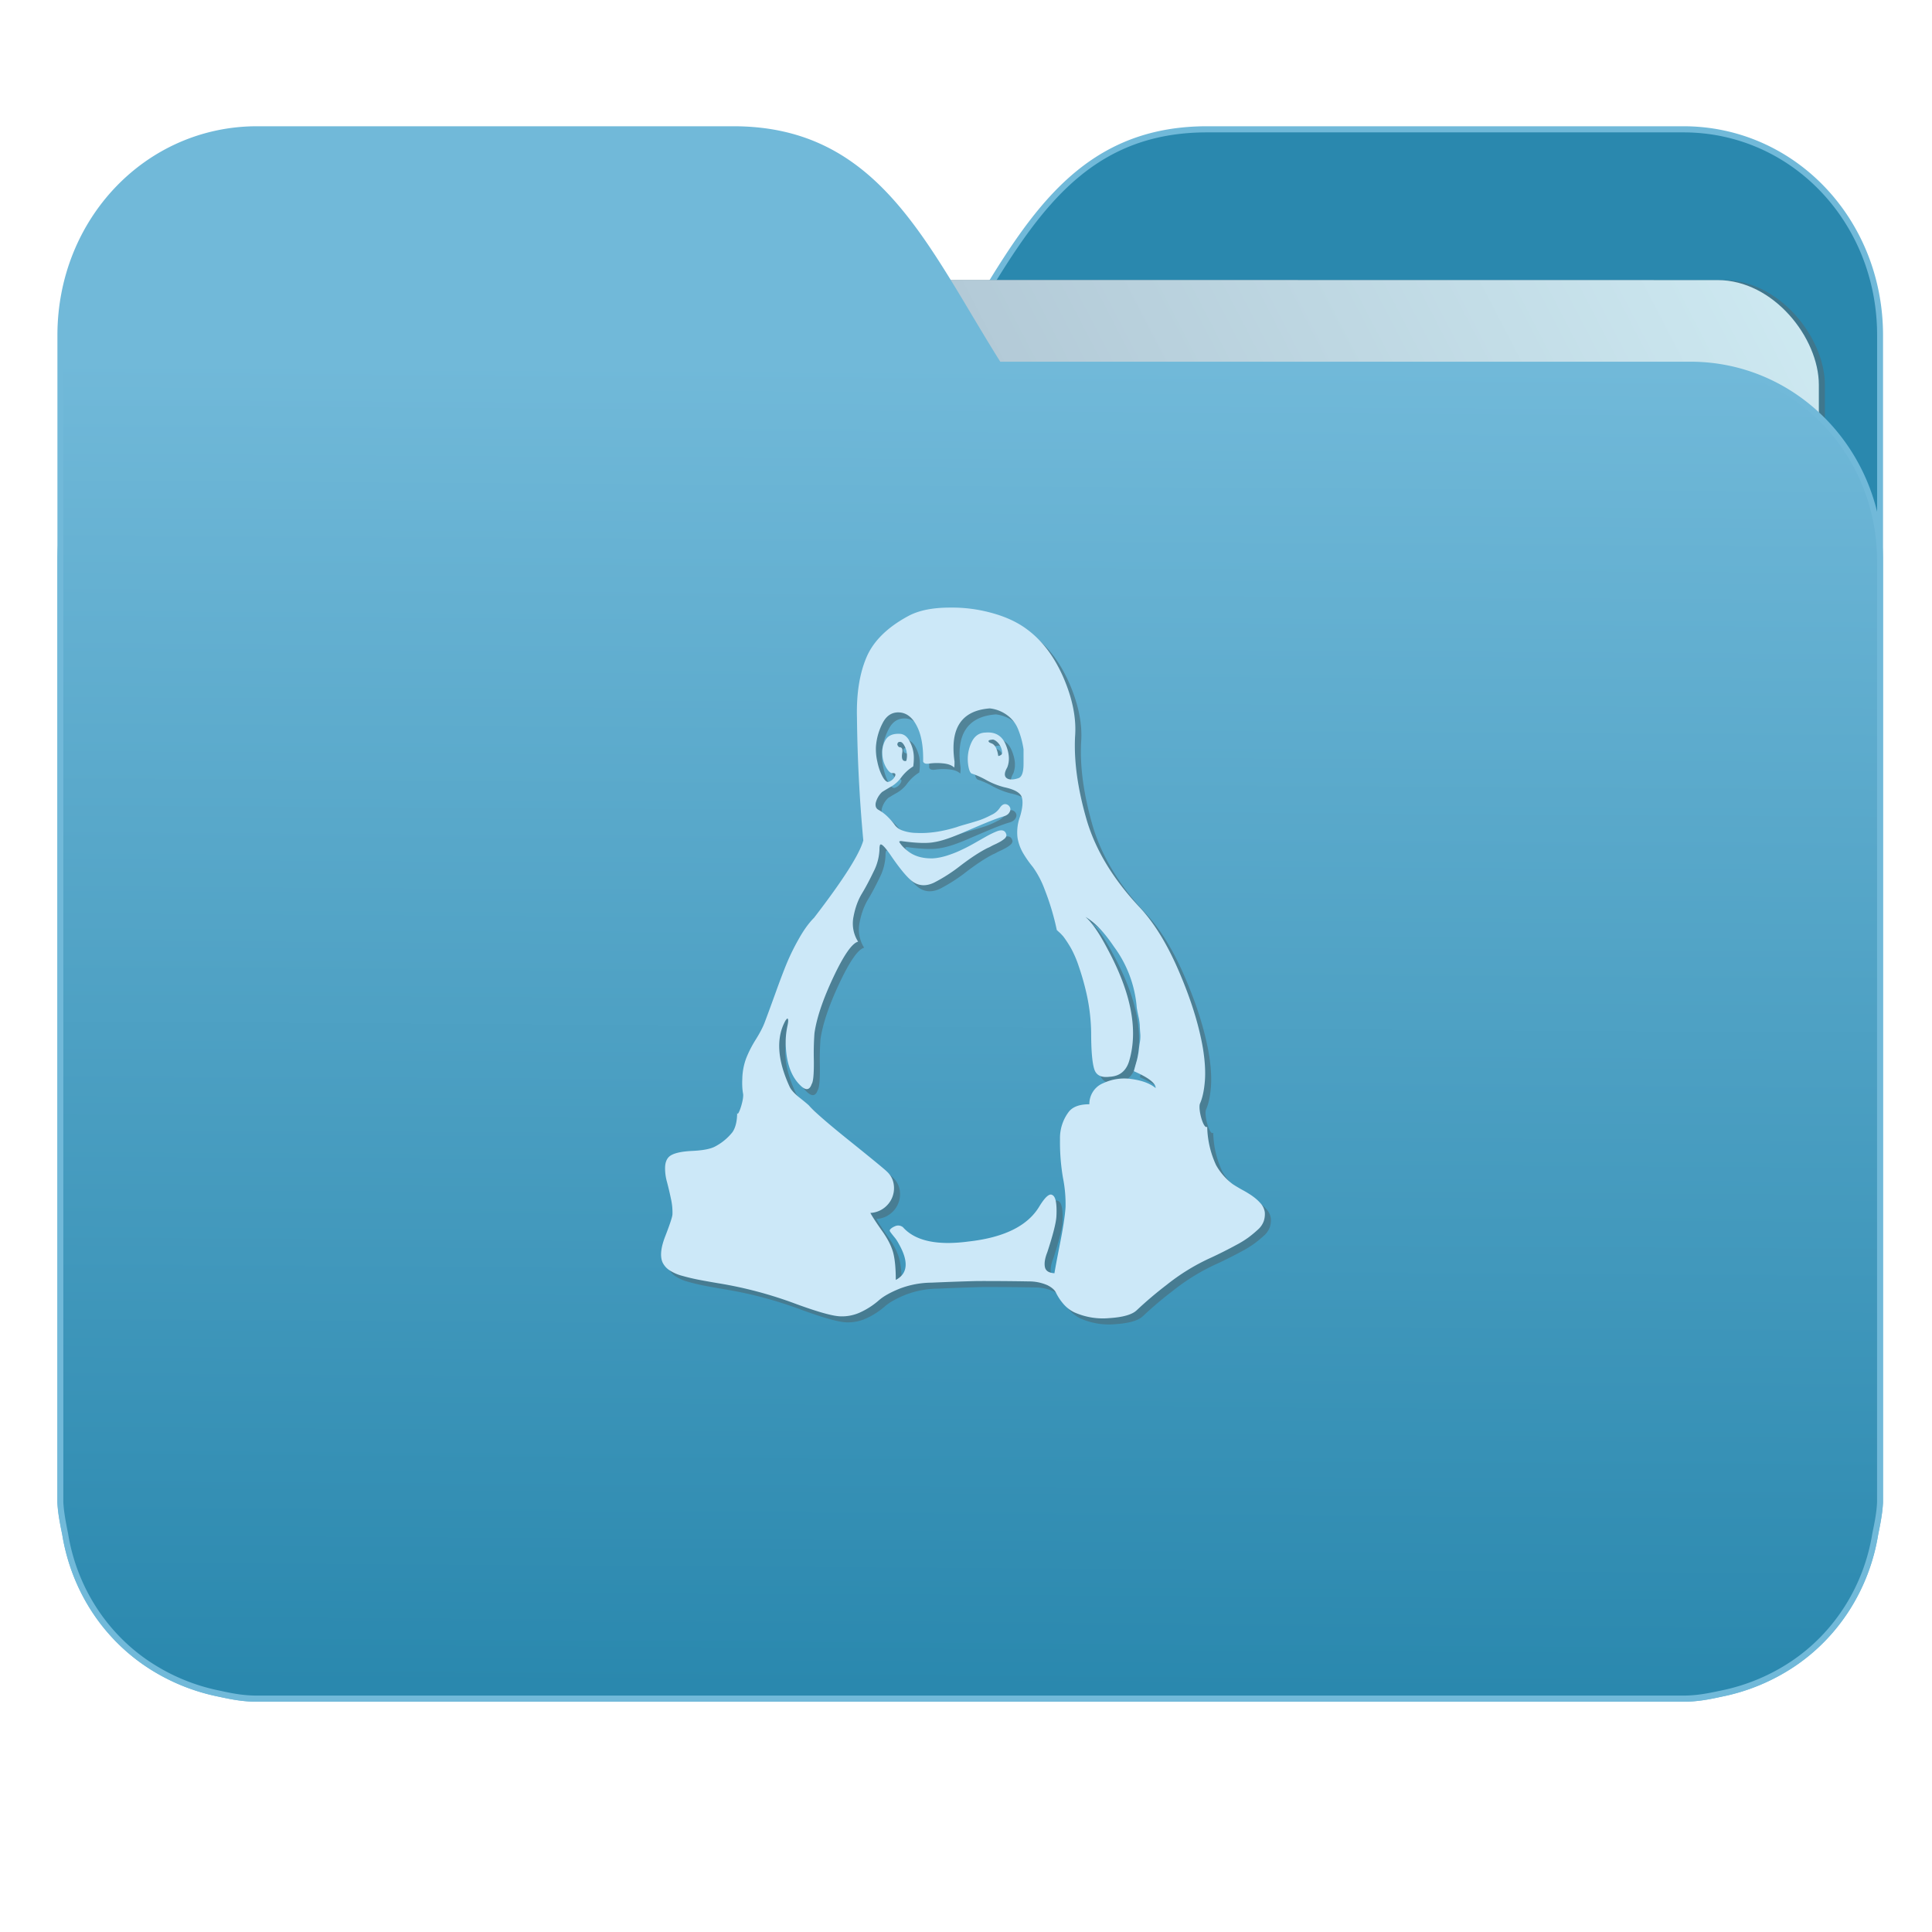 <svg xmlns="http://www.w3.org/2000/svg" xmlns:xlink="http://www.w3.org/1999/xlink" version="1" height="32" width="32"><defs><linearGradient id="a"><stop offset="0" stop-color="#2a88ae"/><stop offset="1" stop-color="#71b9d9"/></linearGradient><linearGradient id="b"><stop offset="0" stop-color="#8998ad"/><stop offset="1" stop-color="#ceeaf2"/></linearGradient><linearGradient gradientTransform="matrix(1.847 0 0 1.847 -1.697 -28.434)" gradientUnits="userSpaceOnUse" y2="10.718" x2="-5.597" y1="22.201" x1="-5.667" id="d" xlink:href="#a"/><linearGradient gradientTransform="matrix(1.227 0 0 1.5 17.688 -21.176)" gradientUnits="userSpaceOnUse" y2="7.458" x2="-13.153" y1="21.288" x1="-34.169" id="c" xlink:href="#b"/></defs><g transform="matrix(1 0 0 1.035 28.578 14.98)"><path d="M-8.585-12.404c-2.391 0-3.167 1.885-4.395 3.768H-24.44c-1.739 0-3.139 1.4-3.139 3.139V9.57c.008.175.045.344.08.51.149.868.643 1.609 1.373 2.08.348.224.75.387 1.178.47.213.044.4.08.628.08H-.696c.228 0 .415-.034.628-.08a3.352 3.352 0 0 0 1.177-.47 3.082 3.082 0 0 0 1.373-2.08c.034-.166.07-.336.08-.51V-9.107c0-1.836-1.443-3.297-3.258-3.297h-7.887z" fill="#2a88ae" stroke="#71b9d9" stroke-width=".098"/><rect ry="1.676" transform="rotate(.008) skewX(.002)" y="-9.991" x="-24.146" height="20.744" width="25.793" opacity=".647" fill="#4b6e7c" paint-order="markers stroke fill"/><rect ry="1.676" transform="rotate(.008) skewX(.002)" y="-9.991" x="-24.246" height="20.744" width="25.793" fill="url(#c)" paint-order="markers stroke fill"/><path d="M-16.431-12.404c2.39 0 3.166 1.885 4.394 3.768H-.578c1.739 0 3.139 1.4 3.139 3.139V9.57c-.008.175-.045.344-.08.51a3.078 3.078 0 0 1-1.373 2.08c-.348.224-.75.387-1.178.47-.213.044-.4.08-.628.08H-24.32c-.227 0-.414-.034-.628-.08a3.352 3.352 0 0 1-1.176-.47 3.082 3.082 0 0 1-1.374-2.08c-.034-.166-.07-.336-.08-.51V-9.107c0-1.836 1.444-3.297 3.258-3.297h7.887z" fill="url(#d)" stroke="#71b9d9" stroke-width=".098"/><g fill-rule="evenodd"><path d="M-9.337 3.032c0-.076-.12-.165-.361-.266.017-.064.034-.122.05-.175.014-.053.025-.108.032-.165a1.9 1.9 0 0 1 .02-.136.558.558 0 0 0 .003-.143 2.27 2.27 0 0 1-.007-.124.904.904 0 0 0-.023-.14 3.476 3.476 0 0 1-.026-.13 1.854 1.854 0 0 0-.378-.98C-10.19.54-10.347.38-10.5.297c.105.084.23.26.374.527.381.685.5 1.273.355 1.764-.048.17-.158.258-.328.267-.136.016-.22-.023-.253-.118s-.05-.272-.053-.53a2.944 2.944 0 0 0-.076-.679 4.076 4.076 0 0 0-.128-.438 1.733 1.733 0 0 0-.128-.289 1.935 1.935 0 0 0-.102-.155.652.652 0 0 0-.085-.095 2.162 2.162 0 0 1-.05-.045 3.985 3.985 0 0 0-.203-.653 1.493 1.493 0 0 0-.194-.356 1.759 1.759 0 0 1-.154-.21.718.718 0 0 1-.099-.253.705.705 0 0 1 .04-.34c.043-.137.053-.242.03-.314-.025-.072-.122-.125-.293-.159a1.31 1.31 0 0 1-.293-.114 1.432 1.432 0 0 0-.233-.101c-.035-.004-.059-.06-.072-.165a.61.61 0 0 1 .052-.324c.049-.11.127-.167.237-.171.162-.013.274.05.335.19s.07.262.026.368c-.048.08-.052.137-.013.168.04.032.105.033.197.005.057-.017.086-.094.086-.229v-.235a1.379 1.379 0 0 0-.089-.317.506.506 0 0 0-.138-.194.604.604 0 0 0-.332-.143c-.468.034-.663.318-.584.85 0 .064-.003.096-.007.096-.04-.038-.104-.06-.194-.067a.953.953 0 0 0-.217.005c-.055.008-.088 0-.102-.032.005-.241-.03-.431-.105-.571-.074-.14-.173-.212-.295-.216-.119-.004-.21.054-.273.175a.937.937 0 0 0-.109.377.867.867 0 0 0 .023.235c.02.093.049.173.086.238.037.066.071.094.102.086a.176.176 0 0 0 .105-.09c.017-.037.002-.054-.046-.05-.03 0-.065-.03-.102-.092a.45.45 0 0 1-.062-.213.371.371 0 0 1 .059-.234c.044-.064.118-.093.223-.09.075 0 .134.045.178.134a.529.529 0 0 1 .062.248.909.909 0 0 1-.01.14.713.713 0 0 0-.204.183.541.541 0 0 1-.18.15c-.086.048-.13.075-.135.079a.358.358 0 0 0-.102.171c-.01.055.006.093.05.114a.714.714 0 0 1 .164.124.962.962 0 0 1 .105.12.26.26 0 0 0 .121.083.74.74 0 0 0 .234.042c.206.008.429-.024.67-.096.009-.004.059-.019.151-.044.092-.025.168-.048.227-.067.059-.019.123-.046.193-.082a.326.326 0 0 0 .138-.111c.04-.06.084-.076.132-.051.022.013.036.03.043.054.006.023 0 .048-.02.076-.02.027-.056.048-.109.06-.087.026-.21.071-.37.137-.16.065-.26.107-.3.124-.192.08-.346.129-.46.145-.11.022-.282.017-.519-.012-.044-.009-.063-.004-.059.012a.48.48 0 0 0 .112.121c.11.097.256.144.44.14.075-.005.153-.02.237-.045.083-.025.162-.055.236-.089.075-.033.148-.07.22-.11l.197-.109c.06-.031.113-.057.161-.076.049-.019.087-.024.115-.016.029.009.047.032.056.07a.073.073 0 0 1-.007.029.083.083 0 0 1-.026.031.459.459 0 0 1-.095.06.774.774 0 0 1-.06.03.949.949 0 0 0-.065.03.479.479 0 0 1-.062.03c-.123.059-.27.152-.444.279a2.731 2.731 0 0 1-.437.273c-.118.055-.225.057-.322.006-.092-.046-.23-.2-.414-.463-.096-.131-.15-.178-.164-.14a.213.213 0 0 0-.007.064.826.826 0 0 1-.098.358c-.066.133-.13.25-.194.352-.063.102-.11.225-.138.369a.526.526 0 0 0 .076.4c-.101.025-.238.215-.411.57-.173.356-.277.654-.312.895a4.283 4.283 0 0 0-.01.438c.002.216-.01.341-.036.375-.035.101-.099.108-.19.019-.14-.131-.22-.33-.237-.597-.01-.118 0-.237.026-.355.018-.08.015-.119-.007-.114l-.026.031c-.158.275-.136.626.066 1.054.022.05.076.11.164.177.088.068.14.11.158.127.087.098.315.29.683.575.368.285.572.447.611.485.07.064.109.144.115.241a.384.384 0 0 1-.092.273.415.415 0 0 1-.299.146c.035.064.099.158.19.283.093.125.154.239.185.342.03.104.046.253.046.448.201-.102.217-.296.046-.584a.562.562 0 0 0-.07-.102 2.539 2.539 0 0 1-.062-.076c-.013-.017-.017-.03-.013-.038.013-.02.042-.04.086-.06a.13.13 0 0 1 .131.016c.201.22.565.296 1.09.229.583-.064.971-.248 1.164-.553.1-.16.175-.224.223-.19.053.025.075.135.066.33-.004.106-.055.3-.151.584-.04.097-.053.177-.04.238.013.061.066.094.158.098.013-.08.045-.243.095-.488.05-.246.08-.436.089-.572a2.075 2.075 0 0 0-.043-.466 3.278 3.278 0 0 1-.049-.616.68.68 0 0 1 .151-.447c.066-.076.178-.114.335-.114a.358.358 0 0 1 .227-.337.843.843 0 0 1 .476-.066c.171.023.302.07.394.142zm-4.126-5.248a.322.322 0 0 0-.017-.19c-.024-.056-.049-.088-.075-.096-.04-.008-.06.006-.06.044.01.021.02.034.034.038.043 0 .059.032.046.095-.014.085.004.127.052.127.013 0 .02-.006.02-.019zm1.583-.102a.233.233 0 0 0-.032-.124.242.242 0 0 0-.073-.08c-.026-.016-.046-.022-.059-.018-.061.004-.076.019-.046.044l.026.013c.062.017.101.082.119.197 0 .012.017.008.052-.013zm4.271 7.188a.27.27 0 0 1 .08.152.349.349 0 0 1-.017.143.333.333 0 0 1-.102.14 1.883 1.883 0 0 1-.155.123A1.72 1.72 0 0 1-8 5.546a7.559 7.559 0 0 1-.417.203 3.48 3.48 0 0 0-.74.438 6.339 6.339 0 0 0-.495.406c-.075.067-.224.109-.447.124a1.2 1.2 0 0 1-.585-.092.561.561 0 0 1-.194-.15.814.814 0 0 1-.108-.161c-.022-.047-.07-.088-.145-.124a.784.784 0 0 0-.308-.06 42.882 42.882 0 0 0-.855-.007 40.794 40.794 0 0 0-.756.026 1.552 1.552 0 0 0-.522.095c-.155.06-.272.123-.351.19a1.27 1.27 0 0 1-.286.181.75.75 0 0 1-.351.073c-.127-.004-.37-.07-.73-.196a6.937 6.937 0 0 0-1.294-.334c-.14-.023-.25-.042-.329-.057a3.47 3.47 0 0 1-.26-.06.728.728 0 0 1-.22-.092.314.314 0 0 1-.111-.124c-.044-.097-.029-.238.046-.422.074-.184.114-.3.118-.346a.951.951 0 0 0-.026-.254 4.644 4.644 0 0 0-.066-.27.774.774 0 0 1-.03-.231c.003-.076.026-.133.07-.171.061-.051.186-.08.374-.09.189-.008.32-.033.394-.075a.898.898 0 0 0 .276-.223c.053-.071.08-.18.08-.323 0 .12.115-.19.098-.292-.013-.068-.018-.148-.013-.241a.967.967 0 0 1 .065-.33c.04-.098.092-.197.158-.299.066-.101.114-.19.145-.266.035-.09.093-.241.174-.457.08-.216.145-.381.194-.495a3.52 3.52 0 0 1 .197-.387c.083-.144.168-.258.256-.343.482-.605.753-1.018.815-1.238a23.34 23.34 0 0 1-.105-1.967c-.01-.381.043-.702.157-.962s.346-.481.697-.663c.17-.089.398-.133.683-.133a2.54 2.54 0 0 1 .697.085c.232.062.427.15.584.264.25.178.45.435.602.771.15.336.215.648.193.936-.022.402.044.855.197 1.358.15.478.44.94.874 1.384.241.25.46.594.654 1.034.195.44.325.845.391 1.213.035.207.046.386.033.536-.013.15-.04.268-.079.352-.04.085.057.425.118.375a1.49 1.49 0 0 0 .148.615.984.984 0 0 0 .273.301c.035.024.082.052.141.083l.109.06c.087.051.155.103.203.156z" opacity=".647" fill="#4b6e7c"/><path d="M-9.437 2.936c0-.076-.12-.165-.361-.267.017-.063.034-.121.05-.174.014-.053.025-.108.032-.165a1.9 1.9 0 0 1 .02-.137.558.558 0 0 0 .003-.143 2.27 2.27 0 0 1-.007-.123.904.904 0 0 0-.023-.14 3.476 3.476 0 0 1-.026-.13 1.854 1.854 0 0 0-.378-.98C-10.29.443-10.447.284-10.6.2c.105.085.23.26.374.527.381.686.5 1.274.355 1.764-.048.17-.158.259-.328.267-.136.017-.22-.022-.253-.117-.033-.096-.05-.272-.053-.53a2.944 2.944 0 0 0-.076-.68 4.076 4.076 0 0 0-.128-.437 1.733 1.733 0 0 0-.128-.29 1.935 1.935 0 0 0-.102-.155.652.652 0 0 0-.085-.095 2.162 2.162 0 0 1-.05-.044 3.985 3.985 0 0 0-.203-.654 1.493 1.493 0 0 0-.194-.355 1.759 1.759 0 0 1-.154-.21.718.718 0 0 1-.099-.254.705.705 0 0 1 .04-.34c.043-.137.053-.241.03-.313-.025-.072-.122-.125-.293-.16a1.31 1.31 0 0 1-.293-.113 1.432 1.432 0 0 0-.233-.102c-.035-.004-.059-.06-.072-.165a.61.61 0 0 1 .052-.324c.049-.11.127-.167.237-.17.162-.014.274.05.335.19s.07.262.026.368c-.048.08-.052.136-.013.168.04.031.105.033.197.004.057-.017.086-.093.086-.229v-.234a1.379 1.379 0 0 0-.089-.318.506.506 0 0 0-.138-.193.604.604 0 0 0-.332-.143c-.468.034-.663.317-.584.85 0 .064-.003.096-.007.096-.04-.038-.104-.06-.194-.067a.953.953 0 0 0-.217.004c-.055.008-.088 0-.102-.032.005-.24-.03-.431-.105-.57-.074-.14-.173-.212-.295-.217-.119-.004-.21.054-.273.175a.937.937 0 0 0-.109.378.867.867 0 0 0 .023.234c.02.094.049.173.086.239.037.065.071.094.102.085a.176.176 0 0 0 .105-.089c.017-.038.002-.055-.046-.05-.03 0-.065-.031-.102-.092a.45.45 0 0 1-.062-.213.371.371 0 0 1 .059-.235c.044-.063.118-.093.223-.089.075 0 .134.045.178.134a.529.529 0 0 1 .062.247.909.909 0 0 1-.01.14.713.713 0 0 0-.204.184.541.541 0 0 1-.18.149c-.086.049-.13.075-.135.08a.358.358 0 0 0-.102.17c-.01.056.006.094.05.115a.714.714 0 0 1 .164.124.962.962 0 0 1 .105.12.26.26 0 0 0 .121.083.74.74 0 0 0 .234.04c.206.01.429-.022.67-.094.009-.004.059-.02.151-.045.092-.025.168-.047.227-.066.059-.02.123-.047.193-.083a.326.326 0 0 0 .138-.11c.04-.06.084-.077.132-.052.022.013.036.031.043.054.006.023 0 .049-.02.076-.02.028-.056.048-.109.06-.087.026-.21.072-.37.137l-.3.124c-.192.08-.346.129-.46.146-.11.021-.282.017-.519-.013-.044-.008-.063-.004-.059.013a.48.48 0 0 0 .112.12c.11.098.256.144.44.14.075-.004.153-.019.237-.044.083-.026.162-.055.236-.09.075-.033.148-.07.22-.11l.197-.108c.06-.032.113-.057.161-.076.049-.02.087-.025.115-.016.029.008.047.031.056.07a.073.073 0 0 1-.007.028.083.083 0 0 1-.026.032.459.459 0 0 1-.095.06.774.774 0 0 1-.06.029.949.949 0 0 0-.065.031.479.479 0 0 1-.062.029c-.123.06-.27.152-.444.28a2.731 2.731 0 0 1-.437.272c-.118.055-.225.057-.322.006-.092-.046-.23-.2-.414-.463-.096-.131-.15-.178-.164-.14a.213.213 0 0 0-.007.064.826.826 0 0 1-.098.359c-.066.133-.13.25-.194.352-.063.101-.11.224-.138.368a.526.526 0 0 0 .076.4c-.101.025-.238.216-.411.571s-.277.654-.312.895a4.283 4.283 0 0 0-.01.438c.002.216-.01.34-.036.374-.035.102-.099.108-.19.02-.14-.132-.22-.33-.237-.597-.01-.119 0-.237.026-.356.018-.08.015-.118-.007-.114l-.026.032c-.158.275-.136.626.066 1.053.022.05.076.11.164.178.088.067.14.11.158.127.087.097.315.289.683.574.368.286.572.448.611.486.07.063.109.143.115.24a.384.384 0 0 1-.092.274.415.415 0 0 1-.299.146c.035.063.099.157.19.282.093.125.154.24.185.343.03.104.046.253.046.447.201-.101.217-.296.046-.584a.562.562 0 0 0-.07-.101 2.535 2.535 0 0 1-.062-.076c-.013-.017-.017-.03-.013-.038.013-.021.042-.042.086-.06a.13.13 0 0 1 .131.015c.202.22.565.297 1.09.229.583-.063.971-.248 1.164-.552.1-.16.175-.224.223-.19.053.025.075.135.066.33-.004.105-.055.3-.151.583-.04.098-.053.177-.04.238.013.062.066.094.158.099.013-.08.045-.244.095-.489s.08-.436.089-.571a2.075 2.075 0 0 0-.043-.467 3.278 3.278 0 0 1-.049-.615.68.68 0 0 1 .151-.448c.066-.076.178-.114.335-.114a.358.358 0 0 1 .227-.336.843.843 0 0 1 .476-.067c.171.023.302.07.394.143zm-4.126-5.249a.322.322 0 0 0-.017-.19c-.024-.055-.049-.087-.075-.096-.04-.008-.06.007-.06.045.01.02.02.033.034.038.043 0 .059.031.046.095-.014.085.004.127.052.127.013 0 .02-.007.02-.02zm1.583-.102a.233.233 0 0 0-.032-.123.242.242 0 0 0-.073-.08c-.026-.017-.046-.023-.059-.019-.061.005-.076.02-.046.045l.026.012c.062.017.101.083.119.197 0 .013.017.009.052-.012zm4.271 7.188a.27.27 0 0 1 .08.152.349.349 0 0 1-.017.143.334.334 0 0 1-.102.14 1.883 1.883 0 0 1-.155.124 1.72 1.72 0 0 1-.197.117 7.58 7.58 0 0 1-.417.203 3.48 3.48 0 0 0-.74.438 6.339 6.339 0 0 0-.495.406c-.075.068-.224.11-.447.124a1.2 1.2 0 0 1-.585-.092.561.561 0 0 1-.194-.15.814.814 0 0 1-.108-.161c-.022-.047-.07-.088-.145-.124a.784.784 0 0 0-.308-.06 42.882 42.882 0 0 0-.855-.006 40.794 40.794 0 0 0-.756.026 1.552 1.552 0 0 0-.522.094c-.155.06-.272.123-.351.19a1.27 1.27 0 0 1-.286.182.75.75 0 0 1-.351.073c-.127-.004-.37-.07-.73-.197a6.937 6.937 0 0 0-1.294-.333c-.14-.023-.25-.042-.329-.057a3.47 3.47 0 0 1-.26-.06.728.728 0 0 1-.22-.093.314.314 0 0 1-.111-.123c-.044-.098-.029-.238.046-.422.074-.185.114-.3.118-.346a.951.951 0 0 0-.026-.254 4.644 4.644 0 0 0-.066-.27.774.774 0 0 1-.03-.232c.003-.076.026-.133.07-.171.061-.05.186-.08.374-.089.189-.008.32-.034.394-.076a.898.898 0 0 0 .276-.222c.053-.072.08-.18.08-.324 0 .12.115-.19.098-.292-.013-.067-.018-.148-.013-.24a.967.967 0 0 1 .065-.331c.04-.097.092-.197.158-.298.066-.102.114-.19.145-.267.035-.089.093-.241.174-.457.08-.216.145-.38.194-.495a3.52 3.52 0 0 1 .197-.387c.083-.144.168-.258.256-.343.482-.605.753-1.017.815-1.237a23.34 23.34 0 0 1-.105-1.968c-.01-.38.043-.701.157-.961s.346-.482.697-.664c.17-.088.398-.133.683-.133a2.54 2.54 0 0 1 .697.086c.232.061.427.149.584.263.25.178.45.435.602.771.15.337.215.649.193.937-.022.401.044.854.197 1.358.15.478.44.939.874 1.383.241.25.46.595.654 1.035.195.44.325.844.391 1.212.035.207.046.386.033.536-.013.15-.04.268-.079.353-.04.084.057.425.118.374a1.49 1.49 0 0 0 .148.616.985.985 0 0 0 .273.301c.035.023.082.05.141.083.06.031.095.051.109.06.087.05.155.103.203.155z" fill="#cce8f8"/></g></g></svg>
